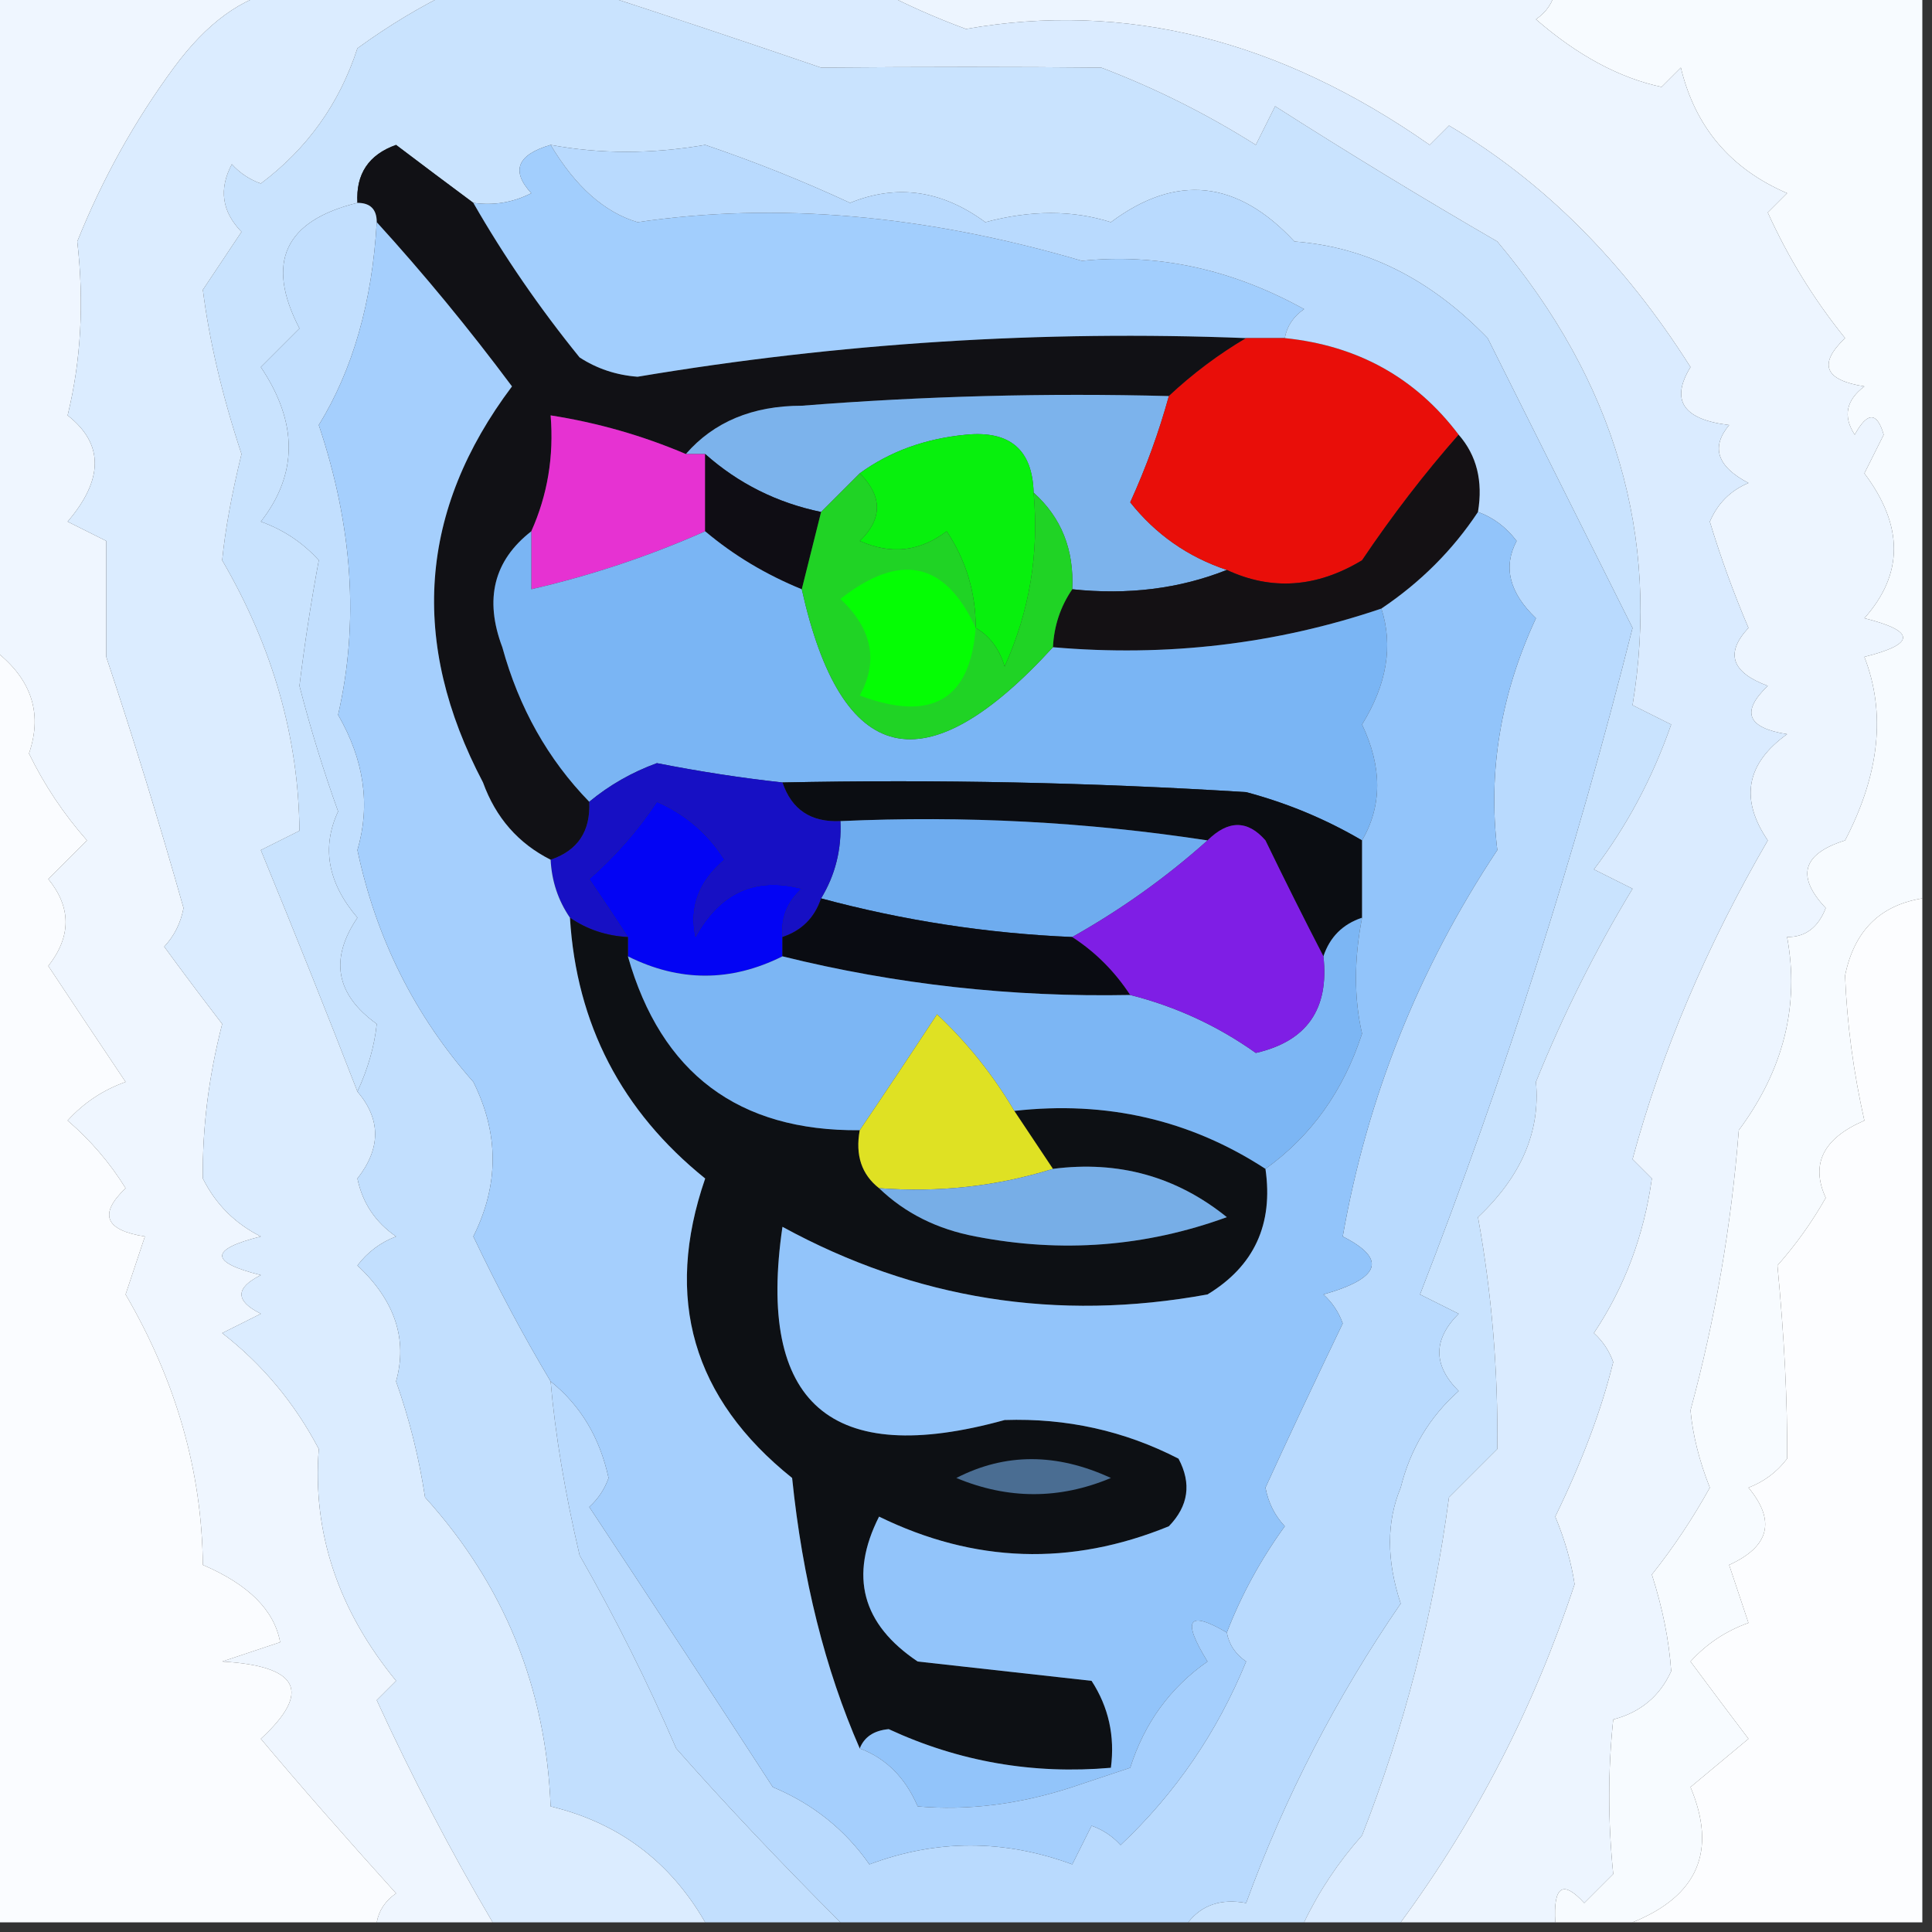 <?xml version="1.0" encoding="UTF-8"?>
<!DOCTYPE svg PUBLIC "-//W3C//DTD SVG 1.1//EN" "http://www.w3.org/Graphics/SVG/1.1/DTD/svg11.dtd">
<svg xmlns="http://www.w3.org/2000/svg" version="1.1" width="100px" height="100px" style="shape-rendering:geometricPrecision; text-rendering:geometricPrecision; image-rendering:optimizeQuality; fill-rule:evenodd; clip-rule:evenodd" xmlns:xlink="http://www.w3.org/1999/xlink">
<rect width="100%" height="100%" fill="#333333" stroke="none"/>
<g><path style="opacity:1" fill="#f7fbff" d="M 80.5,-0.5 C 86.833,-0.5 93.167,-0.5 99.5,-0.5C 99.5,15.167 99.5,30.833 99.5,46.5C 97.299,46.858 95.966,48.192 95.5,50.5C 95.6,52.992 95.933,55.492 96.5,58C 94.368,58.918 93.701,60.251 94.5,62C 93.789,63.255 92.956,64.421 92,65.5C 92.357,69.224 92.524,72.558 92.5,75.5C 91.975,76.192 91.308,76.692 90.5,77C 91.925,78.714 91.592,80.047 89.5,81C 89.833,82 90.167,83 90.5,84C 89.328,84.419 88.328,85.085 87.5,86C 88.636,87.53 89.636,88.863 90.5,90C 89.5,90.833 88.5,91.667 87.5,92.5C 88.882,95.802 87.882,98.135 84.5,99.5C 83.167,99.5 81.833,99.5 80.5,99.5C 80.393,97.621 80.893,97.288 82,98.5C 82.5,98 83,97.5 83.5,97C 83.224,94.276 83.224,91.609 83.5,89C 84.91,88.632 85.91,87.799 86.5,86.5C 86.39,84.902 86.057,83.235 85.5,81.5C 86.624,80.086 87.624,78.586 88.5,77C 87.949,75.602 87.616,74.268 87.5,73C 88.779,68.285 89.612,63.452 90,58.5C 92.319,55.373 93.152,52.04 92.5,48.5C 93.442,48.511 94.108,48.011 94.5,47C 92.955,45.359 93.289,44.193 95.5,43.5C 97.29,40.064 97.623,36.898 96.5,34C 99.167,33.333 99.167,32.667 96.5,32C 98.538,29.711 98.538,27.211 96.5,24.5C 96.833,23.833 97.167,23.167 97.5,22.5C 97.154,21.304 96.654,21.304 96,22.5C 95.383,21.551 95.549,20.718 96.5,20C 94.431,19.676 94.098,18.843 95.5,17.5C 93.89,15.505 92.557,13.339 91.5,11C 91.833,10.667 92.167,10.333 92.5,10C 89.572,8.74 87.739,6.573 87,3.5C 86.667,3.833 86.333,4.167 86,4.5C 83.817,4.035 81.65,2.868 79.5,1C 80.056,0.617 80.389,0.117 80.5,-0.5 Z"/></g>
<g><path style="opacity:1" fill="#c9e3fe" d="M 23.5,-0.5 C 25.833,-0.5 28.167,-0.5 30.5,-0.5C 34.399,0.764 38.399,2.097 42.5,3.5C 47.778,3.456 52.612,3.456 57,3.5C 59.791,4.562 62.457,5.895 65,7.5C 65.333,6.833 65.667,6.167 66,5.5C 69.805,7.929 73.638,10.262 77.5,12.5C 83.604,19.77 85.938,27.77 84.5,36.5C 85.167,36.833 85.833,37.167 86.5,37.5C 85.532,40.273 84.199,42.773 82.5,45C 83.167,45.333 83.833,45.667 84.5,46C 82.578,49.178 80.911,52.512 79.5,56C 79.738,58.562 78.738,60.896 76.5,63C 77.212,66.92 77.545,70.92 77.5,75C 76.667,75.833 75.833,76.667 75,77.5C 74.19,83.575 72.69,89.408 70.5,95C 69.271,96.386 68.271,97.886 67.5,99.5C 65.5,99.5 63.5,99.5 61.5,99.5C 62.209,98.596 63.209,98.263 64.5,98.5C 66.501,93.018 69.168,87.852 72.5,83C 71.761,80.765 71.761,78.765 72.5,77C 72.996,75.004 73.996,73.337 75.5,72C 74.167,70.667 74.167,69.333 75.5,68C 74.833,67.667 74.167,67.333 73.5,67C 77.871,55.768 81.538,44.268 84.5,32.5C 81.984,27.469 79.484,22.469 77,17.5C 74.038,14.44 70.705,12.773 67,12.5C 64.039,9.313 60.873,8.98 57.5,11.5C 55.522,10.869 53.355,10.869 51,11.5C 48.753,9.845 46.42,9.512 44,10.5C 41.576,9.374 39.076,8.374 36.5,7.5C 33.738,7.977 31.071,7.977 28.5,7.5C 26.767,8.008 26.434,8.841 27.5,10C 26.552,10.483 25.552,10.649 24.5,10.5C 23.185,9.524 21.852,8.524 20.5,7.5C 19.081,8.005 18.415,9.005 18.5,10.5C 14.731,11.424 13.731,13.59 15.5,17C 14.833,17.667 14.167,18.333 13.5,19C 15.425,21.868 15.425,24.535 13.5,27C 14.672,27.419 15.672,28.085 16.5,29C 16.091,31.204 15.758,33.37 15.5,35.5C 16.066,37.697 16.732,39.864 17.5,42C 16.632,43.865 16.966,45.698 18.5,47.5C 17.047,49.644 17.38,51.477 19.5,53C 19.381,54.145 19.048,55.312 18.5,56.5C 16.952,52.508 15.285,48.341 13.5,44C 14.167,43.667 14.833,43.333 15.5,43C 15.451,38.16 14.118,33.493 11.5,29C 11.653,27.439 11.986,25.605 12.5,23.5C 11.501,20.472 10.834,17.639 10.5,15C 11.167,14 11.833,13 12.5,12C 11.483,10.95 11.316,9.784 12,8.5C 12.414,8.957 12.914,9.291 13.5,9.5C 15.903,7.695 17.57,5.362 18.5,2.5C 20.145,1.304 21.811,0.304 23.5,-0.5 Z"/></g>
<g><path style="opacity:1" fill="#111115" d="M 24.5,10.5 C 26.087,13.268 27.921,15.935 30,18.5C 30.893,19.081 31.893,19.415 33,19.5C 43.421,17.75 53.921,17.083 64.5,17.5C 63.074,18.341 61.74,19.341 60.5,20.5C 54.158,20.334 47.825,20.5 41.5,21C 38.949,21.002 36.949,21.836 35.5,23.5C 33.254,22.545 30.921,21.878 28.5,21.5C 28.675,23.621 28.341,25.621 27.5,27.5C 25.559,29.011 25.059,31.011 26,33.5C 26.86,36.633 28.36,39.3 30.5,41.5C 30.573,43.027 29.906,44.027 28.5,44.5C 26.827,43.657 25.66,42.324 25,40.5C 21.18,33.244 21.68,26.41 26.5,20C 24.267,17.004 21.934,14.171 19.5,11.5C 19.5,10.833 19.167,10.5 18.5,10.5C 18.415,9.005 19.081,8.005 20.5,7.5C 21.852,8.524 23.185,9.524 24.5,10.5 Z"/></g>
<g><path style="opacity:1" fill="#a2cefd" d="M 28.5,7.5 C 29.784,9.656 31.284,10.989 33,11.5C 40.19,10.443 47.857,11.11 56,13.5C 59.92,13.099 63.753,13.932 67.5,16C 66.944,16.383 66.611,16.883 66.5,17.5C 65.833,17.5 65.167,17.5 64.5,17.5C 53.921,17.083 43.421,17.75 33,19.5C 31.893,19.415 30.893,19.081 30,18.5C 27.921,15.935 26.087,13.268 24.5,10.5C 25.552,10.649 26.552,10.483 27.5,10C 26.434,8.841 26.767,8.008 28.5,7.5 Z"/></g>
<g><path style="opacity:1" fill="#edf5ff" d="M 45.5,-0.5 C 57.167,-0.5 68.833,-0.5 80.5,-0.5C 80.389,0.117 80.056,0.617 79.5,1C 81.65,2.868 83.817,4.035 86,4.5C 86.333,4.167 86.667,3.833 87,3.5C 87.739,6.573 89.572,8.74 92.5,10C 92.167,10.333 91.833,10.667 91.5,11C 92.557,13.339 93.89,15.505 95.5,17.5C 94.098,18.843 94.431,19.676 96.5,20C 95.549,20.718 95.383,21.551 96,22.5C 96.654,21.304 97.154,21.304 97.5,22.5C 97.167,23.167 96.833,23.833 96.5,24.5C 98.538,27.211 98.538,29.711 96.5,32C 99.167,32.667 99.167,33.333 96.5,34C 97.623,36.898 97.29,40.064 95.5,43.5C 93.289,44.193 92.955,45.359 94.5,47C 94.108,48.011 93.442,48.511 92.5,48.5C 93.152,52.04 92.319,55.373 90,58.5C 89.612,63.452 88.779,68.285 87.5,73C 87.616,74.268 87.949,75.602 88.5,77C 87.624,78.586 86.624,80.086 85.5,81.5C 86.057,83.235 86.39,84.902 86.5,86.5C 85.91,87.799 84.91,88.632 83.5,89C 83.224,91.609 83.224,94.276 83.5,97C 83,97.5 82.5,98 82,98.5C 80.893,97.288 80.393,97.621 80.5,99.5C 77.833,99.5 75.167,99.5 72.5,99.5C 76.409,94.184 79.409,88.351 81.5,82C 81.335,80.883 81.002,79.716 80.5,78.5C 81.895,75.63 82.895,72.964 83.5,70.5C 83.291,69.914 82.957,69.414 82.5,69C 84.091,66.614 85.091,63.947 85.5,61C 85.167,60.667 84.833,60.333 84.5,60C 85.993,54.471 88.326,48.971 91.5,43.5C 90.046,41.356 90.38,39.523 92.5,38C 90.431,37.676 90.098,36.843 91.5,35.5C 89.615,34.803 89.282,33.803 90.5,32.5C 89.735,30.705 89.068,28.872 88.5,27C 88.905,26.055 89.572,25.388 90.5,25C 88.875,24.148 88.542,23.148 89.5,22C 87.114,21.716 86.448,20.716 87.5,19C 84.058,13.556 79.892,9.39 75,6.5C 74.667,6.833 74.333,7.167 74,7.5C 66.22,2.051 58.22,0.051 50,1.5C 48.377,0.901 46.877,0.234 45.5,-0.5 Z"/></g>
<g><path style="opacity:1" fill="#7cb3ec" d="M 60.5,20.5 C 59.986,22.366 59.319,24.2 58.5,26C 59.816,27.659 61.482,28.825 63.5,29.5C 61.052,30.473 58.385,30.806 55.5,30.5C 55.598,28.447 54.931,26.78 53.5,25.5C 53.441,23.278 52.275,22.278 50,22.5C 47.889,22.701 46.055,23.367 44.5,24.5C 43.833,25.167 43.167,25.833 42.5,26.5C 40.216,26.025 38.216,25.025 36.5,23.5C 36.167,23.5 35.833,23.5 35.5,23.5C 36.949,21.836 38.949,21.002 41.5,21C 47.825,20.5 54.158,20.334 60.5,20.5 Z"/></g>
<g><path style="opacity:1" fill="#e90e09" d="M 64.5,17.5 C 65.167,17.5 65.833,17.5 66.5,17.5C 70.272,17.884 73.272,19.55 75.5,22.5C 73.732,24.508 72.066,26.674 70.5,29C 68.156,30.415 65.823,30.582 63.5,29.5C 61.482,28.825 59.816,27.659 58.5,26C 59.319,24.2 59.986,22.366 60.5,20.5C 61.74,19.341 63.074,18.341 64.5,17.5 Z"/></g>
<g><path style="opacity:1" fill="#e632d2" d="M 35.5,23.5 C 35.833,23.5 36.167,23.5 36.5,23.5C 36.5,24.833 36.5,26.167 36.5,27.5C 33.594,28.787 30.594,29.787 27.5,30.5C 27.5,29.5 27.5,28.5 27.5,27.5C 28.341,25.621 28.675,23.621 28.5,21.5C 30.921,21.878 33.254,22.545 35.5,23.5 Z"/></g>
<g><path style="opacity:1" fill="#141114" d="M 75.5,22.5 C 76.434,23.568 76.768,24.901 76.5,26.5C 75.194,28.473 73.527,30.139 71.5,31.5C 66.055,33.345 60.388,34.012 54.5,33.5C 54.557,32.391 54.89,31.391 55.5,30.5C 58.385,30.806 61.052,30.473 63.5,29.5C 65.823,30.582 68.156,30.415 70.5,29C 72.066,26.674 73.732,24.508 75.5,22.5 Z"/></g>
<g><path style="opacity:1" fill="#08f00d" d="M 53.5,25.5 C 53.789,28.649 53.289,31.649 52,34.5C 51.722,33.584 51.222,32.917 50.5,32.5C 50.509,30.692 50.009,29.025 49,27.5C 47.612,28.554 46.112,28.72 44.5,28C 45.684,26.855 45.684,25.688 44.5,24.5C 46.055,23.367 47.889,22.701 50,22.5C 52.275,22.278 53.441,23.278 53.5,25.5 Z"/></g>
<g><path style="opacity:1" fill="#0f0d14" d="M 36.5,23.5 C 38.216,25.025 40.216,26.025 42.5,26.5C 42.167,27.833 41.833,29.167 41.5,30.5C 39.632,29.737 37.965,28.737 36.5,27.5C 36.5,26.167 36.5,24.833 36.5,23.5 Z"/></g>
<g><path style="opacity:1" fill="#eff6ff" d="M -0.5,-0.5 C 4.5,-0.5 9.5,-0.5 14.5,-0.5C 12.54,-0.149 10.707,1.184 9,3.5C 6.962,6.271 5.295,9.271 4,12.5C 4.362,15.661 4.195,18.661 3.5,21.5C 5.375,22.969 5.375,24.802 3.5,27C 4.167,27.333 4.833,27.667 5.5,28C 5.5,30 5.5,32 5.5,34C 6.925,38.273 8.258,42.606 9.5,47C 9.355,47.772 9.022,48.439 8.5,49C 9.386,50.217 10.386,51.551 11.5,53C 10.803,55.709 10.47,58.376 10.5,61C 11.167,62.333 12.167,63.333 13.5,64C 10.833,64.667 10.833,65.333 13.5,66C 12.167,66.667 12.167,67.333 13.5,68C 12.833,68.333 12.167,68.667 11.5,69C 13.583,70.619 15.25,72.619 16.5,75C 16.164,79.329 17.498,83.329 20.5,87C 20.167,87.333 19.833,87.667 19.5,88C 21.322,91.972 23.322,95.805 25.5,99.5C 23.5,99.5 21.5,99.5 19.5,99.5C 19.611,98.883 19.944,98.383 20.5,98C 17.809,95.021 15.476,92.354 13.5,90C 16.149,87.563 15.483,86.23 11.5,86C 12.5,85.667 13.5,85.333 14.5,85C 14.198,83.345 12.864,82.012 10.5,81C 10.451,76.16 9.118,71.493 6.5,67C 6.833,66 7.167,65 7.5,64C 5.431,63.676 5.098,62.843 6.5,61.5C 5.687,60.186 4.687,59.02 3.5,58C 4.328,57.085 5.328,56.419 6.5,56C 5.152,53.99 3.818,51.99 2.5,50C 3.695,48.468 3.695,46.968 2.5,45.5C 3.167,44.833 3.833,44.167 4.5,43.5C 3.289,42.126 2.289,40.626 1.5,39C 2.246,36.831 1.579,34.998 -0.5,33.5C -0.5,22.167 -0.5,10.833 -0.5,-0.5 Z"/></g>
<g><path style="opacity:1" fill="#7ab5f4" d="M 27.5,27.5 C 27.5,28.5 27.5,29.5 27.5,30.5C 30.594,29.787 33.594,28.787 36.5,27.5C 37.965,28.737 39.632,29.737 41.5,30.5C 43.557,39.731 47.891,40.731 54.5,33.5C 60.388,34.012 66.055,33.345 71.5,31.5C 72.118,33.423 71.785,35.423 70.5,37.5C 71.544,39.7 71.544,41.7 70.5,43.5C 68.641,42.406 66.641,41.572 64.5,41C 56.507,40.5 48.507,40.334 40.5,40.5C 38.381,40.269 36.215,39.935 34,39.5C 32.697,39.978 31.531,40.645 30.5,41.5C 28.36,39.3 26.86,36.633 26,33.5C 25.059,31.011 25.559,29.011 27.5,27.5 Z"/></g>
<g><path style="opacity:1" fill="#20d325" d="M 44.5,24.5 C 45.684,25.688 45.684,26.855 44.5,28C 46.112,28.72 47.612,28.554 49,27.5C 50.009,29.025 50.509,30.692 50.5,32.5C 51.222,32.917 51.722,33.584 52,34.5C 53.289,31.649 53.789,28.649 53.5,25.5C 54.931,26.78 55.598,28.447 55.5,30.5C 54.89,31.391 54.557,32.391 54.5,33.5C 47.891,40.731 43.557,39.731 41.5,30.5C 41.833,29.167 42.167,27.833 42.5,26.5C 43.167,25.833 43.833,25.167 44.5,24.5 Z"/></g>
<g><path style="opacity:1" fill="#05fd04" d="M 50.5,32.5 C 50.22,36.225 48.22,37.392 44.5,36C 45.479,34.221 45.146,32.555 43.5,31C 46.596,28.568 48.93,29.068 50.5,32.5 Z"/></g>
<g><path style="opacity:1" fill="#0b0d12" d="M 40.5,40.5 C 48.507,40.334 56.507,40.5 64.5,41C 66.641,41.572 68.641,42.406 70.5,43.5C 70.5,44.833 70.5,46.167 70.5,47.5C 69.5,47.833 68.833,48.5 68.5,49.5C 67.519,47.604 66.519,45.604 65.5,43.5C 64.575,42.438 63.575,42.438 62.5,43.5C 56.256,42.542 49.923,42.209 43.5,42.5C 41.973,42.573 40.973,41.906 40.5,40.5 Z"/></g>
<g><path style="opacity:1" fill="#0304f4" d="M 40.5,48.5 C 40.5,48.833 40.5,49.167 40.5,49.5C 37.833,50.833 35.167,50.833 32.5,49.5C 32.5,49.167 32.5,48.833 32.5,48.5C 31.859,47.518 31.192,46.518 30.5,45.5C 31.853,44.315 33.02,42.981 34,41.5C 35.487,42.155 36.653,43.155 37.5,44.5C 36.167,45.62 35.667,46.953 36,48.5C 37.263,46.203 39.097,45.37 41.5,46C 40.748,46.671 40.414,47.504 40.5,48.5 Z"/></g>
<g><path style="opacity:1" fill="#6eacef" d="M 43.5,42.5 C 49.923,42.209 56.256,42.542 62.5,43.5C 60.38,45.4 58.047,47.066 55.5,48.5C 51.087,48.313 46.754,47.646 42.5,46.5C 43.234,45.292 43.567,43.959 43.5,42.5 Z"/></g>
<g><path style="opacity:1" fill="#1710c4" d="M 40.5,40.5 C 40.973,41.906 41.973,42.573 43.5,42.5C 43.567,43.959 43.234,45.292 42.5,46.5C 42.167,47.5 41.5,48.167 40.5,48.5C 40.414,47.504 40.748,46.671 41.5,46C 39.097,45.37 37.263,46.203 36,48.5C 35.667,46.953 36.167,45.62 37.5,44.5C 36.653,43.155 35.487,42.155 34,41.5C 33.02,42.981 31.853,44.315 30.5,45.5C 31.192,46.518 31.859,47.518 32.5,48.5C 31.391,48.443 30.391,48.11 29.5,47.5C 28.89,46.609 28.557,45.609 28.5,44.5C 29.906,44.027 30.573,43.027 30.5,41.5C 31.531,40.645 32.697,39.978 34,39.5C 36.215,39.935 38.381,40.269 40.5,40.5 Z"/></g>
<g><path style="opacity:1" fill="#fcfdff" d="M 99.5,46.5 C 99.5,64.167 99.5,81.833 99.5,99.5C 94.5,99.5 89.5,99.5 84.5,99.5C 87.882,98.135 88.882,95.802 87.5,92.5C 88.5,91.667 89.5,90.833 90.5,90C 89.636,88.863 88.636,87.53 87.5,86C 88.328,85.085 89.328,84.419 90.5,84C 90.167,83 89.833,82 89.5,81C 91.592,80.047 91.925,78.714 90.5,77C 91.308,76.692 91.975,76.192 92.5,75.5C 92.524,72.558 92.357,69.224 92,65.5C 92.956,64.421 93.789,63.255 94.5,62C 93.701,60.251 94.368,58.918 96.5,58C 95.933,55.492 95.6,52.992 95.5,50.5C 95.966,48.192 97.299,46.858 99.5,46.5 Z"/></g>
<g><path style="opacity:1" fill="#0d1014" d="M 29.5,47.5 C 30.391,48.11 31.391,48.443 32.5,48.5C 32.5,48.833 32.5,49.167 32.5,49.5C 34.222,55.557 38.222,58.557 44.5,58.5C 44.263,59.791 44.596,60.791 45.5,61.5C 46.842,62.793 48.509,63.626 50.5,64C 54.956,64.867 59.289,64.534 63.5,63C 60.893,60.895 57.893,60.062 54.5,60.5C 53.833,59.5 53.167,58.5 52.5,57.5C 57.272,56.963 61.605,57.963 65.5,60.5C 65.915,63.368 64.915,65.535 62.5,67C 54.716,68.423 47.382,67.257 40.5,63.5C 39.161,72.657 42.994,75.99 52,73.5C 55.205,73.393 58.205,74.06 61,75.5C 61.684,76.784 61.517,77.951 60.5,79C 55.426,81.074 50.426,80.907 45.5,78.5C 43.948,81.567 44.614,84.067 47.5,86C 50.5,86.333 53.5,86.667 56.5,87C 57.38,88.356 57.714,89.856 57.5,91.5C 53.471,91.851 49.638,91.185 46,89.5C 45.235,89.57 44.735,89.903 44.5,90.5C 42.702,86.389 41.536,81.722 41,76.5C 35.855,72.38 34.355,67.213 36.5,61C 32.171,57.512 29.838,53.012 29.5,47.5 Z"/></g>
<g><path style="opacity:1" fill="#0a0c12" d="M 42.5,46.5 C 46.754,47.646 51.087,48.313 55.5,48.5C 56.694,49.272 57.694,50.272 58.5,51.5C 52.368,51.621 46.368,50.954 40.5,49.5C 40.5,49.167 40.5,48.833 40.5,48.5C 41.5,48.167 42.167,47.5 42.5,46.5 Z"/></g>
<g><path style="opacity:1" fill="#dbecff" d="M 14.5,-0.5 C 17.5,-0.5 20.5,-0.5 23.5,-0.5C 21.811,0.304 20.145,1.304 18.5,2.5C 17.57,5.362 15.903,7.695 13.5,9.5C 12.914,9.291 12.414,8.957 12,8.5C 11.316,9.784 11.483,10.95 12.5,12C 11.833,13 11.167,14 10.5,15C 10.834,17.639 11.501,20.472 12.5,23.5C 11.986,25.605 11.653,27.439 11.5,29C 14.118,33.493 15.451,38.16 15.5,43C 14.833,43.333 14.167,43.667 13.5,44C 15.285,48.341 16.952,52.508 18.5,56.5C 19.722,57.937 19.722,59.437 18.5,61C 18.759,62.261 19.426,63.261 20.5,64C 19.692,64.308 19.025,64.808 18.5,65.5C 20.441,67.316 21.108,69.316 20.5,71.5C 21.189,73.444 21.689,75.444 22,77.5C 26.095,82.026 28.261,87.359 28.5,93.5C 32.015,94.345 34.681,96.345 36.5,99.5C 32.833,99.5 29.167,99.5 25.5,99.5C 23.322,95.805 21.322,91.972 19.5,88C 19.833,87.667 20.167,87.333 20.5,87C 17.498,83.329 16.164,79.329 16.5,75C 15.25,72.619 13.583,70.619 11.5,69C 12.167,68.667 12.833,68.333 13.5,68C 12.167,67.333 12.167,66.667 13.5,66C 10.833,65.333 10.833,64.667 13.5,64C 12.167,63.333 11.167,62.333 10.5,61C 10.47,58.376 10.803,55.709 11.5,53C 10.386,51.551 9.386,50.217 8.5,49C 9.022,48.439 9.355,47.772 9.5,47C 8.258,42.606 6.925,38.273 5.5,34C 5.5,32 5.5,30 5.5,28C 4.833,27.667 4.167,27.333 3.5,27C 5.375,24.802 5.375,22.969 3.5,21.5C 4.195,18.661 4.362,15.661 4,12.5C 5.295,9.271 6.962,6.271 9,3.5C 10.707,1.184 12.54,-0.149 14.5,-0.5 Z"/></g>
<g><path style="opacity:1" fill="#7cb6f4" d="M 70.5,47.5 C 70.08,49.674 70.08,51.674 70.5,53.5C 69.534,56.469 67.868,58.802 65.5,60.5C 61.605,57.963 57.272,56.963 52.5,57.5C 51.404,55.642 50.071,53.975 48.5,52.5C 47.143,54.565 45.81,56.565 44.5,58.5C 38.222,58.557 34.222,55.557 32.5,49.5C 35.167,50.833 37.833,50.833 40.5,49.5C 46.368,50.954 52.368,51.621 58.5,51.5C 60.855,52.094 63.022,53.094 65,54.5C 67.637,53.899 68.804,52.233 68.5,49.5C 68.833,48.5 69.5,47.833 70.5,47.5 Z"/></g>
<g><path style="opacity:1" fill="#b9dafe" d="M 61.5,99.5 C 55.5,99.5 49.5,99.5 43.5,99.5C 40.303,96.303 37.47,93.303 35,90.5C 33.525,87.079 31.859,83.746 30,80.5C 29.236,77.234 28.736,74.234 28.5,71.5C 30.043,72.736 31.043,74.402 31.5,76.5C 31.291,77.086 30.957,77.586 30.5,78C 33.978,83.26 37.145,88.093 40,92.5C 42.071,93.364 43.738,94.697 45,96.5C 48.468,95.197 51.968,95.197 55.5,96.5C 55.833,95.833 56.167,95.167 56.5,94.5C 57.086,94.709 57.586,95.043 58,95.5C 60.834,92.833 63.001,89.666 64.5,86C 63.944,85.617 63.611,85.117 63.5,84.5C 64.242,82.574 65.242,80.741 66.5,79C 65.978,78.439 65.645,77.772 65.5,77C 66.64,74.506 67.973,71.673 69.5,68.5C 69.291,67.914 68.957,67.414 68.5,67C 71.464,66.16 71.797,65.16 69.5,64C 70.765,56.799 73.432,50.132 77.5,44C 77.008,39.93 77.674,35.93 79.5,32C 78.12,30.676 77.787,29.343 78.5,28C 77.956,27.283 77.289,26.783 76.5,26.5C 76.768,24.901 76.434,23.568 75.5,22.5C 73.272,19.55 70.272,17.884 66.5,17.5C 66.611,16.883 66.944,16.383 67.5,16C 63.753,13.932 59.92,13.099 56,13.5C 47.857,11.11 40.19,10.443 33,11.5C 31.284,10.989 29.784,9.656 28.5,7.5C 31.071,7.977 33.738,7.977 36.5,7.5C 39.076,8.374 41.576,9.374 44,10.5C 46.42,9.512 48.753,9.845 51,11.5C 53.355,10.869 55.522,10.869 57.5,11.5C 60.873,8.98 64.039,9.313 67,12.5C 70.705,12.773 74.038,14.44 77,17.5C 79.484,22.469 81.984,27.469 84.5,32.5C 81.538,44.268 77.871,55.768 73.5,67C 74.167,67.333 74.833,67.667 75.5,68C 74.167,69.333 74.167,70.667 75.5,72C 73.996,73.337 72.996,75.004 72.5,77C 71.761,78.765 71.761,80.765 72.5,83C 69.168,87.852 66.501,93.018 64.5,98.5C 63.209,98.263 62.209,98.596 61.5,99.5 Z"/></g>
<g><path style="opacity:1" fill="#daebff" d="M 30.5,-0.5 C 35.5,-0.5 40.5,-0.5 45.5,-0.5C 46.877,0.234 48.377,0.901 50,1.5C 58.22,0.051 66.22,2.051 74,7.5C 74.333,7.167 74.667,6.833 75,6.5C 79.892,9.39 84.058,13.556 87.5,19C 86.448,20.716 87.114,21.716 89.5,22C 88.542,23.148 88.875,24.148 90.5,25C 89.572,25.388 88.905,26.055 88.5,27C 89.068,28.872 89.735,30.705 90.5,32.5C 89.282,33.803 89.615,34.803 91.5,35.5C 90.098,36.843 90.431,37.676 92.5,38C 90.38,39.523 90.046,41.356 91.5,43.5C 88.326,48.971 85.993,54.471 84.5,60C 84.833,60.333 85.167,60.667 85.5,61C 85.091,63.947 84.091,66.614 82.5,69C 82.957,69.414 83.291,69.914 83.5,70.5C 82.895,72.964 81.895,75.63 80.5,78.5C 81.002,79.716 81.335,80.883 81.5,82C 79.409,88.351 76.409,94.184 72.5,99.5C 70.833,99.5 69.167,99.5 67.5,99.5C 68.271,97.886 69.271,96.386 70.5,95C 72.69,89.408 74.19,83.575 75,77.5C 75.833,76.667 76.667,75.833 77.5,75C 77.545,70.92 77.212,66.92 76.5,63C 78.738,60.896 79.738,58.562 79.5,56C 80.911,52.512 82.578,49.178 84.5,46C 83.833,45.667 83.167,45.333 82.5,45C 84.199,42.773 85.532,40.273 86.5,37.5C 85.833,37.167 85.167,36.833 84.5,36.5C 85.938,27.77 83.604,19.77 77.5,12.5C 73.638,10.262 69.805,7.929 66,5.5C 65.667,6.167 65.333,6.833 65,7.5C 62.457,5.895 59.791,4.562 57,3.5C 52.612,3.456 47.778,3.456 42.5,3.5C 38.399,2.097 34.399,0.764 30.5,-0.5 Z"/></g>
<g><path style="opacity:1" fill="#fafcff" d="M -0.5,33.5 C 1.579,34.998 2.246,36.831 1.5,39C 2.289,40.626 3.289,42.126 4.5,43.5C 3.833,44.167 3.167,44.833 2.5,45.5C 3.695,46.968 3.695,48.468 2.5,50C 3.818,51.99 5.152,53.99 6.5,56C 5.328,56.419 4.328,57.085 3.5,58C 4.687,59.02 5.687,60.186 6.5,61.5C 5.098,62.843 5.431,63.676 7.5,64C 7.167,65 6.833,66 6.5,67C 9.118,71.493 10.451,76.16 10.5,81C 12.864,82.012 14.198,83.345 14.5,85C 13.5,85.333 12.5,85.667 11.5,86C 15.483,86.23 16.149,87.563 13.5,90C 15.476,92.354 17.809,95.021 20.5,98C 19.944,98.383 19.611,98.883 19.5,99.5C 12.833,99.5 6.167,99.5 -0.5,99.5C -0.5,77.5 -0.5,55.5 -0.5,33.5 Z"/></g>
<g><path style="opacity:1" fill="#7f1ee5" d="M 68.5,49.5 C 68.804,52.233 67.637,53.899 65,54.5C 63.022,53.094 60.855,52.094 58.5,51.5C 57.694,50.272 56.694,49.272 55.5,48.5C 58.047,47.066 60.38,45.4 62.5,43.5C 63.575,42.438 64.575,42.438 65.5,43.5C 66.519,45.604 67.519,47.604 68.5,49.5 Z"/></g>
<g><path style="opacity:1" fill="#dfe123" d="M 52.5,57.5 C 53.167,58.5 53.833,59.5 54.5,60.5C 51.608,61.403 48.608,61.736 45.5,61.5C 44.596,60.791 44.263,59.791 44.5,58.5C 45.81,56.565 47.143,54.565 48.5,52.5C 50.071,53.975 51.404,55.642 52.5,57.5 Z"/></g>
<g><path style="opacity:1" fill="#77aee7" d="M 54.5,60.5 C 57.893,60.062 60.893,60.895 63.5,63C 59.289,64.534 54.956,64.867 50.5,64C 48.509,63.626 46.842,62.793 45.5,61.5C 48.608,61.736 51.608,61.403 54.5,60.5 Z"/></g>
<g><path style="opacity:1" fill="#92c4fa" d="M 76.5,26.5 C 77.289,26.783 77.956,27.283 78.5,28C 77.787,29.343 78.12,30.676 79.5,32C 77.674,35.93 77.008,39.93 77.5,44C 73.432,50.132 70.765,56.799 69.5,64C 71.797,65.16 71.464,66.16 68.5,67C 68.957,67.414 69.291,67.914 69.5,68.5C 67.973,71.673 66.64,74.506 65.5,77C 65.645,77.772 65.978,78.439 66.5,79C 65.242,80.741 64.242,82.574 63.5,84.5C 61.493,83.322 61.16,83.822 62.5,86C 60.568,87.352 59.234,89.185 58.5,91.5C 57.5,91.833 56.5,92.167 55.5,92.5C 52.773,93.391 50.106,93.725 47.5,93.5C 46.859,92.007 45.859,91.007 44.5,90.5C 44.735,89.903 45.235,89.57 46,89.5C 49.638,91.185 53.471,91.851 57.5,91.5C 57.714,89.856 57.38,88.356 56.5,87C 53.5,86.667 50.5,86.333 47.5,86C 44.614,84.067 43.948,81.567 45.5,78.5C 50.426,80.907 55.426,81.074 60.5,79C 61.517,77.951 61.684,76.784 61,75.5C 58.205,74.06 55.205,73.393 52,73.5C 42.994,75.99 39.161,72.657 40.5,63.5C 47.382,67.257 54.716,68.423 62.5,67C 64.915,65.535 65.915,63.368 65.5,60.5C 67.868,58.802 69.534,56.469 70.5,53.5C 70.08,51.674 70.08,49.674 70.5,47.5C 70.5,46.167 70.5,44.833 70.5,43.5C 71.544,41.7 71.544,39.7 70.5,37.5C 71.785,35.423 72.118,33.423 71.5,31.5C 73.527,30.139 75.194,28.473 76.5,26.5 Z"/></g>
<g><path style="opacity:1" fill="#4a6d92" d="M 49.5,76.5 C 52.024,75.2 54.691,75.2 57.5,76.5C 54.844,77.615 52.177,77.615 49.5,76.5 Z"/></g>
<g><path style="opacity:1" fill="#c2dffe" d="M 18.5,10.5 C 19.167,10.5 19.5,10.833 19.5,11.5C 19.264,15.634 18.264,19.134 16.5,22C 18.259,27.239 18.592,32.239 17.5,37C 18.851,39.342 19.184,41.675 18.5,44C 19.465,48.562 21.465,52.562 24.5,56C 25.833,58.667 25.833,61.333 24.5,64C 25.753,66.633 27.086,69.133 28.5,71.5C 28.736,74.234 29.236,77.234 30,80.5C 31.859,83.746 33.525,87.079 35,90.5C 37.47,93.303 40.303,96.303 43.5,99.5C 41.167,99.5 38.833,99.5 36.5,99.5C 34.681,96.345 32.015,94.345 28.5,93.5C 28.261,87.359 26.095,82.026 22,77.5C 21.689,75.444 21.189,73.444 20.5,71.5C 21.108,69.316 20.441,67.316 18.5,65.5C 19.025,64.808 19.692,64.308 20.5,64C 19.426,63.261 18.759,62.261 18.5,61C 19.722,59.437 19.722,57.937 18.5,56.5C 19.048,55.312 19.381,54.145 19.5,53C 17.38,51.477 17.047,49.644 18.5,47.5C 16.966,45.698 16.632,43.865 17.5,42C 16.732,39.864 16.066,37.697 15.5,35.5C 15.758,33.37 16.091,31.204 16.5,29C 15.672,28.085 14.672,27.419 13.5,27C 15.425,24.535 15.425,21.868 13.5,19C 14.167,18.333 14.833,17.667 15.5,17C 13.731,13.59 14.731,11.424 18.5,10.5 Z"/></g>
<g><path style="opacity:1" fill="#a5cffd" d="M 19.5,11.5 C 21.934,14.171 24.267,17.004 26.5,20C 21.68,26.41 21.18,33.244 25,40.5C 25.66,42.324 26.827,43.657 28.5,44.5C 28.557,45.609 28.89,46.609 29.5,47.5C 29.838,53.012 32.171,57.512 36.5,61C 34.355,67.213 35.855,72.38 41,76.5C 41.536,81.722 42.702,86.389 44.5,90.5C 45.859,91.007 46.859,92.007 47.5,93.5C 50.106,93.725 52.773,93.391 55.5,92.5C 56.5,92.167 57.5,91.833 58.5,91.5C 59.234,89.185 60.568,87.352 62.5,86C 61.16,83.822 61.493,83.322 63.5,84.5C 63.611,85.117 63.944,85.617 64.5,86C 63.001,89.666 60.834,92.833 58,95.5C 57.586,95.043 57.086,94.709 56.5,94.5C 56.167,95.167 55.833,95.833 55.5,96.5C 51.968,95.197 48.468,95.197 45,96.5C 43.738,94.697 42.071,93.364 40,92.5C 37.145,88.093 33.978,83.26 30.5,78C 30.957,77.586 31.291,77.086 31.5,76.5C 31.043,74.402 30.043,72.736 28.5,71.5C 27.086,69.133 25.753,66.633 24.5,64C 25.833,61.333 25.833,58.667 24.5,56C 21.465,52.562 19.465,48.562 18.5,44C 19.184,41.675 18.851,39.342 17.5,37C 18.592,32.239 18.259,27.239 16.5,22C 18.264,19.134 19.264,15.634 19.5,11.5 Z"/></g>
</svg>
